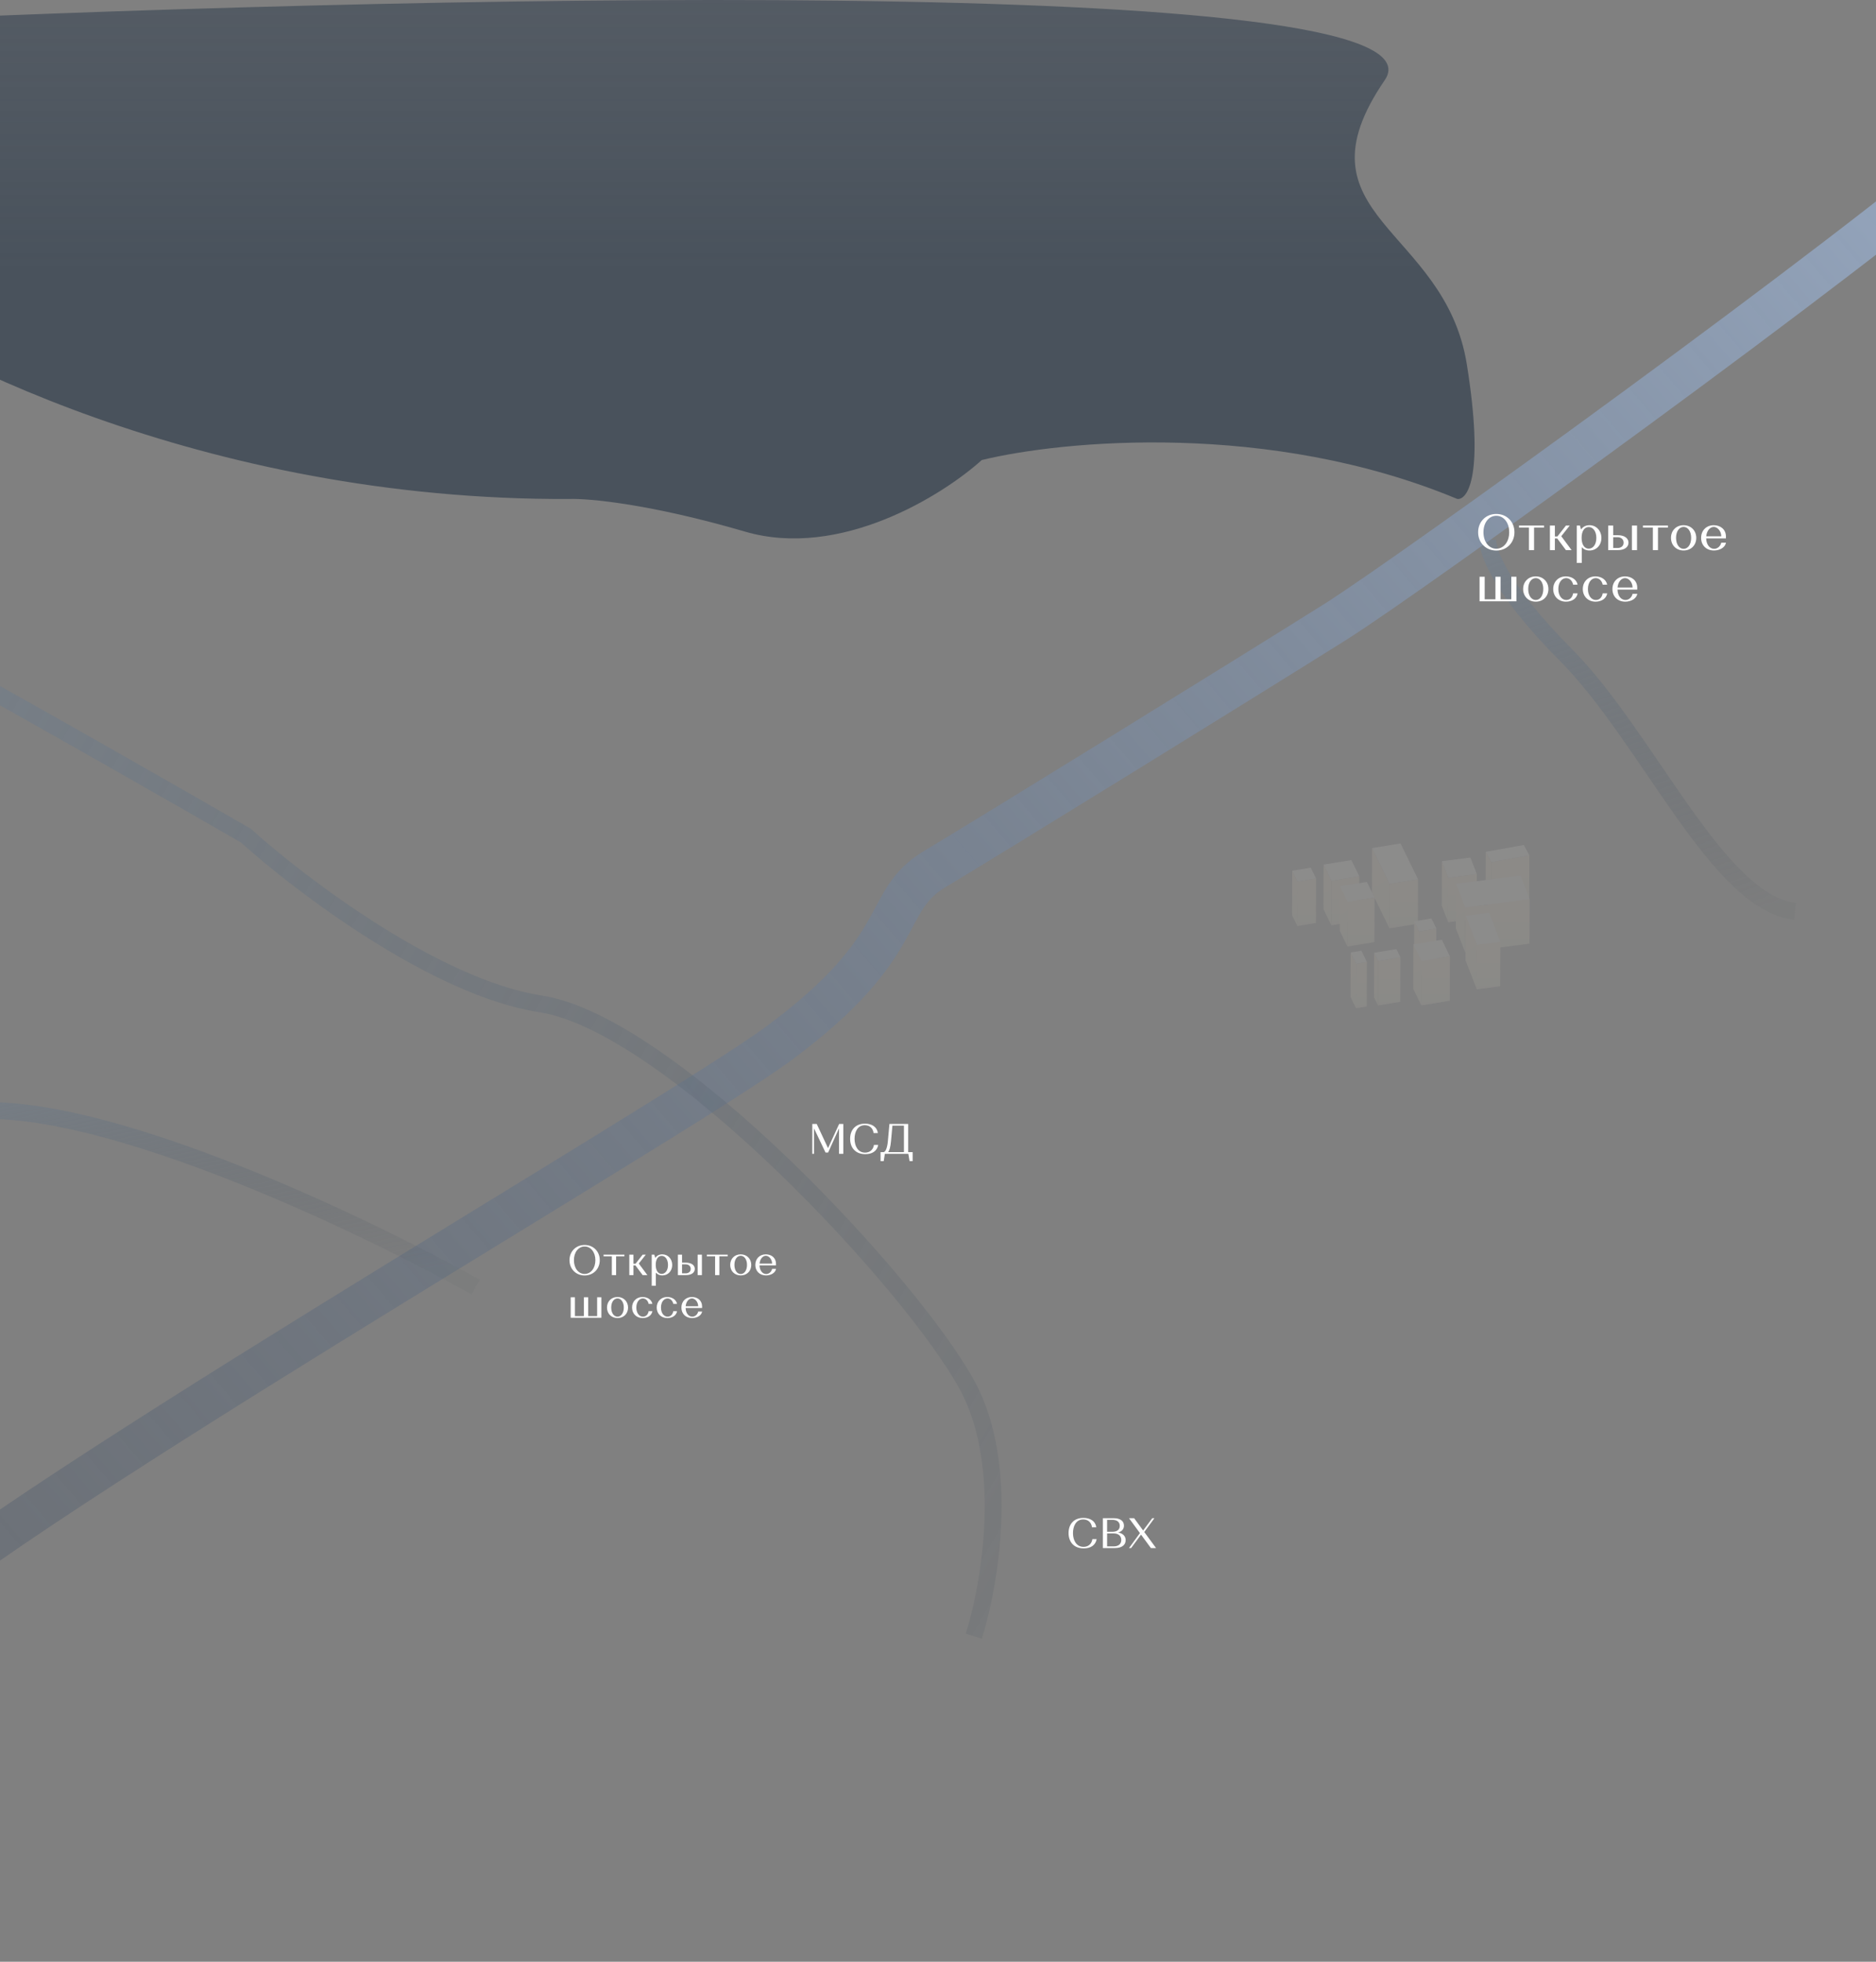 <svg width="440" height="460" viewBox="0 0 440 460" fill="none" xmlns="http://www.w3.org/2000/svg">
<rect x="0" y="0" width="440" height="460" fill="#808080" stroke="none"/>
<path d="M133.531 117.008C47.851 117.403 -18.811 82.953 -41.432 65.679V5.466C87.96 -0.786 342.352 -6.873 324.781 18.792C302.818 50.872 338.847 53.093 344.03 85.421C348.175 111.283 344.276 117.255 341.809 117.008C297.784 98.648 249.104 103.271 230.267 107.877C221.054 116.185 197.051 131.173 174.743 124.658C152.434 118.143 137.973 116.843 133.531 117.008Z" fill="url(#paint0_linear_3001_527)"/>
<path d="M348.995 126.349C348.612 128.922 351.711 137.952 367.175 153.483C386.505 172.895 402.843 211.721 421.023 213.707" stroke="url(#paint1_linear_3001_527)" stroke-width="3.948"/>
<path d="M-29 382.5C-7.959 358.786 158.169 262.845 182.887 244.495C213.785 221.557 206.476 211.418 219.267 203.772C232.058 196.126 291.86 159.225 313.289 145.761C330.432 134.991 434.106 60.148 466 32.5" stroke="url(#paint2_linear_3001_527)" stroke-width="9.871"/>
<path d="M-151 116.977C-117 123.323 -42.428 139.643 -16.144 154.149C10.14 168.656 44.009 188.053 57.658 195.938C70.496 207.524 102.291 231.637 126.761 235.392C157.348 240.087 214.404 301.603 226.977 325.085C237.035 343.87 232.109 371.966 228.389 383.666" stroke="url(#paint3_linear_3001_527)" stroke-width="3.948"/>
<path d="M111.569 301.805C77.843 283.05 4.567 249.242 -18.728 264.049C-42.024 278.855 -88.977 267.092 -109.541 259.36" stroke="url(#paint4_linear_3001_527)" stroke-width="3.948"/>
<path d="M133.57 295.5C133.57 293.45 135.07 291.93 137.12 291.93C139.17 291.93 140.67 293.45 140.67 295.5C140.67 297.55 139.17 299.08 137.12 299.08C135.07 299.08 133.57 297.55 133.57 295.5ZM134.61 295.5C134.61 297.39 135.68 298.72 137.12 298.72C138.57 298.72 139.64 297.39 139.64 295.5C139.64 293.61 138.57 292.29 137.12 292.29C135.68 292.29 134.61 293.61 134.61 295.5ZM141.562 294.59V294.2H146.452V294.59H144.502V299H143.502V294.59H141.562ZM150.73 299L149.03 296.72H148.57V299H147.6V294.2H148.57V296.33H149.06L150.73 294.2H151.47L149.82 296.28L151.84 299H150.73ZM152.854 301.5V294.2H153.474L153.684 294.97C154.034 294.45 154.594 294.13 155.334 294.13C156.694 294.13 157.664 295.23 157.664 296.62C157.664 298.03 156.684 299.07 155.334 299.07C154.684 299.07 154.174 298.83 153.824 298.41V301.5H152.854ZM153.794 296.6C153.794 297.88 154.324 298.71 155.184 298.71C156.054 298.71 156.674 297.88 156.674 296.61C156.674 295.34 156.044 294.49 155.184 294.49C154.314 294.49 153.794 295.32 153.794 296.6ZM158.996 299V294.2H159.966V296.08H160.836C162.226 296.08 162.956 296.7 162.956 297.54C162.956 298.39 162.236 299 160.836 299H158.996ZM164.626 294.2V299H163.626V294.2H164.626ZM162.006 297.54C162.006 296.9 161.516 296.47 160.836 296.47H159.966V298.58H160.836C161.516 298.58 162.006 298.18 162.006 297.54ZM165.78 294.59V294.2H170.67V294.59H168.72V299H167.72V294.59H165.78ZM171.263 296.6C171.263 295.16 172.293 294.13 173.723 294.13C175.173 294.13 176.203 295.19 176.203 296.61C176.203 298.04 175.173 299.07 173.733 299.07C172.293 299.07 171.263 298.04 171.263 296.6ZM172.253 296.6C172.253 297.88 172.873 298.74 173.733 298.74C174.583 298.74 175.203 297.88 175.203 296.6C175.203 295.34 174.583 294.47 173.733 294.47C172.873 294.47 172.253 295.32 172.253 296.6ZM179.622 294.13C180.882 294.13 181.982 294.9 182.002 296.3V296.71H178.142C178.172 297.93 178.832 298.74 179.702 298.74C180.372 298.74 180.932 298.23 181.092 297.54H182.012C181.852 298.48 180.802 299.07 179.662 299.07C178.152 299.07 177.152 298.04 177.152 296.61C177.152 295.16 178.172 294.13 179.622 294.13ZM179.632 294.47C178.892 294.47 178.252 295.19 178.152 296.3H181.092C181.072 295.24 180.332 294.47 179.632 294.47ZM133.85 309V304.2H134.85V308.61H136.95V304.2H137.95V308.61H140.05V304.2H141.05V309H133.85ZM142.366 306.6C142.366 305.16 143.396 304.13 144.826 304.13C146.276 304.13 147.306 305.19 147.306 306.61C147.306 308.04 146.276 309.07 144.836 309.07C143.396 309.07 142.366 308.04 142.366 306.6ZM143.356 306.6C143.356 307.88 143.976 308.74 144.836 308.74C145.686 308.74 146.306 307.88 146.306 306.6C146.306 305.34 145.686 304.47 144.836 304.47C143.976 304.47 143.356 305.32 143.356 306.6ZM149.245 306.6C149.245 307.88 149.915 308.74 150.785 308.74C151.425 308.74 151.975 308.34 152.135 307.45H153.015C152.835 308.5 151.865 309.07 150.735 309.07C149.275 309.07 148.245 308.04 148.245 306.6C148.245 305.16 149.275 304.13 150.705 304.13C151.845 304.13 152.825 304.75 153.005 305.75H152.135C151.975 304.97 151.435 304.47 150.775 304.47C149.915 304.47 149.245 305.33 149.245 306.6ZM155.027 306.6C155.027 307.88 155.697 308.74 156.567 308.74C157.207 308.74 157.757 308.34 157.917 307.45H158.797C158.617 308.5 157.647 309.07 156.517 309.07C155.057 309.07 154.027 308.04 154.027 306.6C154.027 305.16 155.057 304.13 156.487 304.13C157.627 304.13 158.607 304.75 158.787 305.75H157.917C157.757 304.97 157.217 304.47 156.557 304.47C155.697 304.47 155.027 305.33 155.027 306.6ZM162.288 304.13C163.548 304.13 164.648 304.9 164.668 306.3V306.71H160.808C160.838 307.93 161.498 308.74 162.368 308.74C163.038 308.74 163.598 308.23 163.758 307.54H164.678C164.518 308.48 163.468 309.07 162.328 309.07C160.818 309.07 159.818 308.04 159.818 306.61C159.818 305.16 160.838 304.13 162.288 304.13ZM162.298 304.47C161.558 304.47 160.918 305.19 160.818 306.3H163.758C163.738 305.24 162.998 304.47 162.298 304.47Z" fill="white"/>
<path d="M346.684 124.8C346.684 122.34 348.484 120.516 350.944 120.516C353.404 120.516 355.204 122.34 355.204 124.8C355.204 127.26 353.404 129.096 350.944 129.096C348.484 129.096 346.684 127.26 346.684 124.8ZM347.932 124.8C347.932 127.068 349.216 128.664 350.944 128.664C352.684 128.664 353.968 127.068 353.968 124.8C353.968 122.532 352.684 120.948 350.944 120.948C349.216 120.948 347.932 122.532 347.932 124.8ZM356.274 123.708V123.24H362.142V123.708H359.802V129H358.602V123.708H356.274ZM367.276 129L365.236 126.264H364.684V129H363.52V123.24H364.684V125.796H365.272L367.276 123.24H368.164L366.184 125.736L368.608 129H367.276ZM369.825 132V123.24H370.569L370.821 124.164C371.241 123.54 371.913 123.156 372.801 123.156C374.433 123.156 375.597 124.476 375.597 126.144C375.597 127.836 374.421 129.084 372.801 129.084C372.021 129.084 371.409 128.796 370.989 128.292V132H369.825ZM370.953 126.12C370.953 127.656 371.589 128.652 372.621 128.652C373.665 128.652 374.409 127.656 374.409 126.132C374.409 124.608 373.653 123.588 372.621 123.588C371.577 123.588 370.953 124.584 370.953 126.12ZM377.196 129V123.24H378.36V125.496H379.404C381.072 125.496 381.948 126.24 381.948 127.248C381.948 128.268 381.084 129 379.404 129H377.196ZM383.952 123.24V129H382.752V123.24H383.952ZM380.808 127.248C380.808 126.48 380.22 125.964 379.404 125.964H378.36V128.496H379.404C380.22 128.496 380.808 128.016 380.808 127.248ZM385.337 123.708V123.24H391.205V123.708H388.865V129H387.665V123.708H385.337ZM391.916 126.12C391.916 124.392 393.152 123.156 394.868 123.156C396.608 123.156 397.844 124.428 397.844 126.132C397.844 127.848 396.608 129.084 394.88 129.084C393.152 129.084 391.916 127.848 391.916 126.12ZM393.104 126.12C393.104 127.656 393.848 128.688 394.88 128.688C395.9 128.688 396.644 127.656 396.644 126.12C396.644 124.608 395.9 123.564 394.88 123.564C393.848 123.564 393.104 124.584 393.104 126.12ZM401.946 123.156C403.458 123.156 404.778 124.08 404.802 125.76V126.252H400.17C400.206 127.716 400.998 128.688 402.042 128.688C402.846 128.688 403.518 128.076 403.71 127.248H404.814C404.622 128.376 403.362 129.084 401.994 129.084C400.182 129.084 398.982 127.848 398.982 126.132C398.982 124.392 400.206 123.156 401.946 123.156ZM401.958 123.564C401.07 123.564 400.302 124.428 400.182 125.76H403.71C403.686 124.488 402.798 123.564 401.958 123.564ZM347.02 141V135.24H348.22V140.532H350.74V135.24H351.94V140.532H354.46V135.24H355.66V141H347.02ZM357.24 138.12C357.24 136.392 358.476 135.156 360.192 135.156C361.932 135.156 363.168 136.428 363.168 138.132C363.168 139.848 361.932 141.084 360.204 141.084C358.476 141.084 357.24 139.848 357.24 138.12ZM358.428 138.12C358.428 139.656 359.172 140.688 360.204 140.688C361.224 140.688 361.968 139.656 361.968 138.12C361.968 136.608 361.224 135.564 360.204 135.564C359.172 135.564 358.428 136.584 358.428 138.12ZM365.494 138.12C365.494 139.656 366.298 140.688 367.342 140.688C368.11 140.688 368.77 140.208 368.962 139.14H370.018C369.802 140.4 368.638 141.084 367.282 141.084C365.53 141.084 364.294 139.848 364.294 138.12C364.294 136.392 365.53 135.156 367.246 135.156C368.614 135.156 369.79 135.9 370.006 137.1H368.962C368.77 136.164 368.122 135.564 367.33 135.564C366.298 135.564 365.494 136.596 365.494 138.12ZM372.432 138.12C372.432 139.656 373.236 140.688 374.28 140.688C375.048 140.688 375.708 140.208 375.9 139.14H376.956C376.74 140.4 375.576 141.084 374.22 141.084C372.468 141.084 371.232 139.848 371.232 138.12C371.232 136.392 372.468 135.156 374.184 135.156C375.552 135.156 376.728 135.9 376.944 137.1H375.9C375.708 136.164 375.06 135.564 374.268 135.564C373.236 135.564 372.432 136.596 372.432 138.12ZM381.145 135.156C382.657 135.156 383.977 136.08 384.001 137.76V138.252H379.369C379.405 139.716 380.197 140.688 381.241 140.688C382.045 140.688 382.717 140.076 382.909 139.248H384.013C383.821 140.376 382.561 141.084 381.193 141.084C379.381 141.084 378.181 139.848 378.181 138.132C378.181 136.392 379.405 135.156 381.145 135.156ZM381.157 135.564C380.269 135.564 379.501 136.428 379.381 137.76H382.909C382.885 136.488 381.997 135.564 381.157 135.564Z" fill="white"/>
<path d="M191.559 263.555L194.209 269.225L196.789 263.605V263.555H197.789V270.555H196.789V264.575L194.229 270.255H193.619L190.919 264.585V270.555H190.519V263.555H191.559ZM204.978 268.465H205.978C205.698 269.955 204.508 270.635 202.958 270.635C200.548 270.635 199.388 269.015 199.388 267.035C199.388 265.005 200.598 263.485 202.868 263.485C204.378 263.485 205.668 264.145 205.888 265.685H204.888C204.748 264.555 203.978 263.845 202.828 263.845C201.118 263.845 200.428 265.455 200.428 267.045C200.428 268.735 201.228 270.275 202.888 270.275C203.958 270.275 204.788 269.665 204.978 268.465ZM206.529 272.275V270.165H207.219C207.679 270.125 208.079 269.235 208.229 267.715L208.609 263.555H213.009V270.165H214.059V272.275H213.329L213.039 270.555H207.539L207.259 272.275H206.529ZM208.979 267.585C208.859 268.935 208.629 269.735 208.299 270.165H212.009V263.945H209.309L208.979 267.585Z" fill="white"/>
<path d="M256.21 360.91H257.21C256.93 362.4 255.74 363.08 254.19 363.08C251.78 363.08 250.62 361.46 250.62 359.48C250.62 357.45 251.83 355.93 254.1 355.93C255.61 355.93 256.9 356.59 257.12 358.13H256.12C255.98 357 255.21 356.29 254.06 356.29C252.35 356.29 251.66 357.9 251.66 359.49C251.66 361.18 252.46 362.72 254.12 362.72C255.19 362.72 256.02 362.11 256.21 360.91ZM258.665 363V356H261.225C262.725 356 263.615 356.64 263.615 357.74C263.615 358.56 263.115 359.12 262.235 359.35C263.345 359.54 264.015 360.19 264.015 361.15C264.015 362.3 263.075 363 261.535 363H258.665ZM261.205 359.57H259.665V362.61H261.205C262.295 362.61 262.985 362.07 262.985 361.1C262.985 360.13 262.285 359.57 261.205 359.57ZM260.905 356.39H259.665V359.18H260.915C261.965 359.18 262.635 358.71 262.635 357.79C262.635 356.88 261.965 356.39 260.905 356.39ZM266.002 356L268.112 358.88L270.262 356H270.752L268.382 359.24L271.142 363H269.932L267.622 359.85L265.292 363H264.802L267.362 359.49L264.802 356H266.002Z" fill="white"/>
<g opacity="0.1" clip-path="url(#clip0_3001_527)">
<path d="M358.695 200.561L358.666 210.997L349.73 212.599L349.76 202.162L358.695 200.561Z" fill="url(#paint5_linear_3001_527)"/>
<path d="M357.4 198.14L358.696 200.561L349.761 202.163L348.465 199.741L357.4 198.14Z" fill="#FFFCF8"/>
<path d="M349.761 202.163L349.732 212.599L348.436 210.178L348.465 199.741L349.761 202.163Z" fill="url(#paint6_linear_3001_527)"/>
<path d="M339.689 205.826L339.66 216.263L338.158 212.38L338.187 201.943L339.689 205.826Z" fill="url(#paint7_linear_3001_527)"/>
<path d="M346.37 204.965L346.339 215.402L339.66 216.263L339.689 205.826L346.37 204.965Z" fill="url(#paint8_linear_3001_527)"/>
<path d="M344.868 201.082L346.37 204.965L339.69 205.826L338.188 201.942L344.868 201.082Z" fill="#FFFCF8"/>
<path d="M358.763 210.838L358.734 221.275L343.598 223.224L343.627 212.787L358.763 210.838Z" fill="url(#paint9_linear_3001_527)"/>
<path d="M356.622 205.303L358.762 210.837L343.626 212.787L341.488 207.253L356.622 205.303Z" fill="#FFFCF8"/>
<path d="M343.628 212.787L343.599 223.224L341.461 217.69L341.49 207.253L343.628 212.787Z" fill="url(#paint10_linear_3001_527)"/>
<path d="M351.889 220.84L351.859 231.277L346.361 231.986L346.391 221.549L351.889 220.84Z" fill="url(#paint11_linear_3001_527)"/>
<path d="M349.258 214.036L351.89 220.84L346.392 221.549L343.76 214.743L349.258 214.036Z" fill="#FFFCF8"/>
<path d="M346.392 221.549L346.363 231.986L343.73 225.18L343.76 214.744L346.392 221.549Z" fill="url(#paint12_linear_3001_527)"/>
<path d="M308.666 205.99L308.637 216.427L304.279 217.139L304.309 206.702L308.666 205.99Z" fill="url(#paint13_linear_3001_527)"/>
<path d="M304.309 206.702L304.279 217.138L303.039 214.604L303.068 204.167L304.309 206.702Z" fill="url(#paint14_linear_3001_527)"/>
<path d="M307.424 203.454L308.666 205.99L304.309 206.702L303.068 204.167L307.424 203.454Z" fill="#FFFCF8"/>
<path d="M318.812 205.473L318.783 215.91L312.258 216.975L312.288 206.538L318.812 205.473Z" fill="url(#paint15_linear_3001_527)"/>
<path d="M312.288 206.538L312.258 216.974L310.402 213.18L310.432 202.744L312.288 206.538Z" fill="url(#paint16_linear_3001_527)"/>
<path d="M316.956 201.678L318.812 205.473L312.288 206.538L310.432 202.744L316.956 201.678Z" fill="#FFFCF8"/>
<path d="M332.583 206.166L332.554 216.603L325.883 217.693L325.912 207.256L332.583 206.166Z" fill="url(#paint17_linear_3001_527)"/>
<path d="M325.913 207.256L325.884 217.693L321.781 209.304L321.81 198.867L325.913 207.256Z" fill="url(#paint18_linear_3001_527)"/>
<path d="M328.481 197.777L332.584 206.166L325.913 207.256L321.811 198.867L328.481 197.777Z" fill="#FFFCF8"/>
<path d="M320.59 206.796L322.389 210.478L316.061 211.512L314.262 207.83L320.59 206.796Z" fill="#FFFCF8"/>
<path d="M322.39 210.478L322.359 220.915L316.031 221.949L316.062 211.512L322.39 210.478Z" fill="url(#paint19_linear_3001_527)"/>
<path d="M316.061 211.512L316.031 221.949L314.232 218.267L314.262 207.83L316.061 211.512Z" fill="url(#paint20_linear_3001_527)"/>
<path d="M320.592 225.564L320.562 236.001L318.043 236.414L318.072 225.977L320.592 225.564Z" fill="url(#paint21_linear_3001_527)"/>
<path d="M318.071 225.977L318.042 236.414L316.754 233.78L316.783 223.343L318.071 225.977Z" fill="url(#paint22_linear_3001_527)"/>
<path d="M319.305 222.93L320.591 225.564L318.071 225.977L316.783 223.343L319.305 222.93Z" fill="#FFFCF8"/>
<path d="M336.88 217.724L336.851 228.16L332.803 228.823L332.832 218.386L336.88 217.724Z" fill="url(#paint23_linear_3001_527)"/>
<path d="M332.83 218.386L332.801 228.823L331.648 226.467L331.679 216.03L332.83 218.386Z" fill="url(#paint24_linear_3001_527)"/>
<path d="M335.729 215.368L336.879 217.724L332.831 218.386L331.68 216.03L335.729 215.368Z" fill="#FFFCF8"/>
<path d="M340.063 224.233L340.033 234.67L333.363 235.76L333.392 225.323L340.063 224.233Z" fill="url(#paint25_linear_3001_527)"/>
<path d="M333.392 225.323L333.363 235.76L331.465 231.88L331.494 221.443L333.392 225.323Z" fill="url(#paint26_linear_3001_527)"/>
<path d="M338.165 220.353L340.063 224.233L333.392 225.323L331.494 221.443L338.165 220.353Z" fill="#FFFCF8"/>
<path d="M328.464 224.482L328.434 234.919L323.203 235.773L323.232 225.336L328.464 224.482Z" fill="url(#paint27_linear_3001_527)"/>
<path d="M323.233 225.336L323.203 235.773L322.258 233.844L322.288 223.407L323.233 225.336Z" fill="url(#paint28_linear_3001_527)"/>
<path d="M327.52 222.55L328.463 224.482L323.231 225.336L322.287 223.407L327.52 222.55Z" fill="#FFFCF8"/>
</g>
<defs>
<linearGradient id="paint0_linear_3001_527" x1="345.757" y1="-261.5" x2="345.757" y2="63" gradientUnits="userSpaceOnUse">
<stop stop-color="#4E5763" stop-opacity="0.09"/>
<stop offset="1" stop-color="#49525C"/>
</linearGradient>
<linearGradient id="paint1_linear_3001_527" x1="440.765" y1="203.589" x2="380.452" y2="31.094" gradientUnits="userSpaceOnUse">
<stop stop-color="#464F59" stop-opacity="0.06"/>
<stop offset="1" stop-color="#96AABF"/>
</linearGradient>
<linearGradient id="paint2_linear_3001_527" x1="-72.5" y1="555" x2="492" y2="71" gradientUnits="userSpaceOnUse">
<stop stop-color="#454D58" stop-opacity="0.32"/>
<stop offset="1" stop-color="#95A6BE"/>
</linearGradient>
<linearGradient id="paint3_linear_3001_527" x1="345.756" y1="361.524" x2="-355.06" y2="-37.366" gradientUnits="userSpaceOnUse">
<stop stop-color="#464F59" stop-opacity="0.06"/>
<stop offset="1" stop-color="#96AABF"/>
</linearGradient>
<linearGradient id="paint4_linear_3001_527" x1="139.107" y1="290.122" x2="115.231" y2="168.364" gradientUnits="userSpaceOnUse">
<stop stop-color="#464F59" stop-opacity="0.06"/>
<stop offset="1" stop-color="#96AABF"/>
</linearGradient>
<linearGradient id="paint5_linear_3001_527" x1="354.213" y1="200.561" x2="354.213" y2="212.599" gradientUnits="userSpaceOnUse">
<stop offset="0.31" stop-color="#FFEACC"/>
<stop offset="0.4" stop-color="#FBE9CB"/>
<stop offset="1" stop-color="#E8E5C8"/>
</linearGradient>
<linearGradient id="paint6_linear_3001_527" x1="346.166" y1="201.074" x2="352.061" y2="211.249" gradientUnits="userSpaceOnUse">
<stop offset="0.31" stop-color="#FFEACC"/>
<stop offset="0.4" stop-color="#FBE9CB"/>
<stop offset="1" stop-color="#E8E5C8"/>
</linearGradient>
<linearGradient id="paint7_linear_3001_527" x1="335.649" y1="203.413" x2="342.232" y2="214.774" gradientUnits="userSpaceOnUse">
<stop offset="0.31" stop-color="#FFEACC"/>
<stop offset="0.4" stop-color="#FBE9CB"/>
<stop offset="1" stop-color="#E8E5C8"/>
</linearGradient>
<linearGradient id="paint8_linear_3001_527" x1="343.015" y1="204.965" x2="343.015" y2="216.263" gradientUnits="userSpaceOnUse">
<stop offset="0.31" stop-color="#FFEACC"/>
<stop offset="0.4" stop-color="#FBE9CB"/>
<stop offset="1" stop-color="#E8E5C8"/>
</linearGradient>
<linearGradient id="paint9_linear_3001_527" x1="351.18" y1="210.838" x2="351.18" y2="223.224" gradientUnits="userSpaceOnUse">
<stop offset="0.31" stop-color="#FFEACC"/>
<stop offset="0.4" stop-color="#FBE9CB"/>
<stop offset="1" stop-color="#E8E5C8"/>
</linearGradient>
<linearGradient id="paint10_linear_3001_527" x1="338.834" y1="208.791" x2="346.293" y2="221.664" gradientUnits="userSpaceOnUse">
<stop offset="0.31" stop-color="#FFEACC"/>
<stop offset="0.4" stop-color="#FBE9CB"/>
<stop offset="1" stop-color="#E8E5C8"/>
</linearGradient>
<linearGradient id="paint11_linear_3001_527" x1="349.125" y1="220.84" x2="349.125" y2="231.986" gradientUnits="userSpaceOnUse">
<stop offset="0.31" stop-color="#FFEACC"/>
<stop offset="0.4" stop-color="#FBE9CB"/>
<stop offset="1" stop-color="#E8E5C8"/>
</linearGradient>
<linearGradient id="paint12_linear_3001_527" x1="341.016" y1="216.333" x2="349.148" y2="230.372" gradientUnits="userSpaceOnUse">
<stop offset="0.31" stop-color="#FFEACC"/>
<stop offset="0.4" stop-color="#FBE9CB"/>
<stop offset="1" stop-color="#E8E5C8"/>
</linearGradient>
<linearGradient id="paint13_linear_3001_527" x1="306.472" y1="205.99" x2="306.472" y2="217.139" gradientUnits="userSpaceOnUse">
<stop offset="0.31" stop-color="#FFEACC"/>
<stop offset="0.4" stop-color="#FBE9CB"/>
<stop offset="1" stop-color="#E8E5C8"/>
</linearGradient>
<linearGradient id="paint14_linear_3001_527" x1="300.723" y1="205.525" x2="306.654" y2="215.762" gradientUnits="userSpaceOnUse">
<stop offset="0.31" stop-color="#FFEACC"/>
<stop offset="0.4" stop-color="#FBE9CB"/>
<stop offset="1" stop-color="#E8E5C8"/>
</linearGradient>
<linearGradient id="paint15_linear_3001_527" x1="315.535" y1="205.473" x2="315.535" y2="216.975" gradientUnits="userSpaceOnUse">
<stop offset="0.31" stop-color="#FFEACC"/>
<stop offset="0.4" stop-color="#FBE9CB"/>
<stop offset="1" stop-color="#E8E5C8"/>
</linearGradient>
<linearGradient id="paint16_linear_3001_527" x1="308.045" y1="204.126" x2="314.678" y2="215.573" gradientUnits="userSpaceOnUse">
<stop offset="0.31" stop-color="#FFEACC"/>
<stop offset="0.4" stop-color="#FBE9CB"/>
<stop offset="1" stop-color="#E8E5C8"/>
</linearGradient>
<linearGradient id="paint17_linear_3001_527" x1="329.232" y1="206.166" x2="329.232" y2="217.693" gradientUnits="userSpaceOnUse">
<stop offset="0.31" stop-color="#FFEACC"/>
<stop offset="0.4" stop-color="#FBE9CB"/>
<stop offset="1" stop-color="#E8E5C8"/>
</linearGradient>
<linearGradient id="paint18_linear_3001_527" x1="319.277" y1="200.336" x2="328.464" y2="216.197" gradientUnits="userSpaceOnUse">
<stop offset="0.31" stop-color="#FFEACC"/>
<stop offset="0.4" stop-color="#FBE9CB"/>
<stop offset="1" stop-color="#E8E5C8"/>
</linearGradient>
<linearGradient id="paint19_linear_3001_527" x1="319.211" y1="210.478" x2="319.211" y2="221.949" gradientUnits="userSpaceOnUse">
<stop offset="0.31" stop-color="#FFEACC"/>
<stop offset="0.4" stop-color="#FBE9CB"/>
<stop offset="1" stop-color="#E8E5C8"/>
</linearGradient>
<linearGradient id="paint20_linear_3001_527" x1="311.879" y1="209.211" x2="318.448" y2="220.549" gradientUnits="userSpaceOnUse">
<stop offset="0.31" stop-color="#FFEACC"/>
<stop offset="0.4" stop-color="#FBE9CB"/>
<stop offset="1" stop-color="#E8E5C8"/>
</linearGradient>
<linearGradient id="paint21_linear_3001_527" x1="319.318" y1="225.564" x2="319.318" y2="236.414" gradientUnits="userSpaceOnUse">
<stop offset="0.31" stop-color="#FFEACC"/>
<stop offset="0.4" stop-color="#FBE9CB"/>
<stop offset="1" stop-color="#E8E5C8"/>
</linearGradient>
<linearGradient id="paint22_linear_3001_527" x1="314.435" y1="224.703" x2="320.421" y2="235.036" gradientUnits="userSpaceOnUse">
<stop offset="0.31" stop-color="#FFEACC"/>
<stop offset="0.4" stop-color="#FBE9CB"/>
<stop offset="1" stop-color="#E8E5C8"/>
</linearGradient>
<linearGradient id="paint23_linear_3001_527" x1="334.841" y1="217.724" x2="334.841" y2="228.823" gradientUnits="userSpaceOnUse">
<stop offset="0.31" stop-color="#FFEACC"/>
<stop offset="0.4" stop-color="#FBE9CB"/>
<stop offset="1" stop-color="#E8E5C8"/>
</linearGradient>
<linearGradient id="paint24_linear_3001_527" x1="329.339" y1="217.385" x2="335.17" y2="227.45" gradientUnits="userSpaceOnUse">
<stop offset="0.31" stop-color="#FFEACC"/>
<stop offset="0.4" stop-color="#FBE9CB"/>
<stop offset="1" stop-color="#E8E5C8"/>
</linearGradient>
<linearGradient id="paint25_linear_3001_527" x1="336.713" y1="224.233" x2="336.713" y2="235.76" gradientUnits="userSpaceOnUse">
<stop offset="0.31" stop-color="#FFEACC"/>
<stop offset="0.4" stop-color="#FBE9CB"/>
<stop offset="1" stop-color="#E8E5C8"/>
</linearGradient>
<linearGradient id="paint26_linear_3001_527" x1="329.105" y1="222.826" x2="335.784" y2="234.356" gradientUnits="userSpaceOnUse">
<stop offset="0.31" stop-color="#FFEACC"/>
<stop offset="0.4" stop-color="#FBE9CB"/>
<stop offset="1" stop-color="#E8E5C8"/>
</linearGradient>
<linearGradient id="paint27_linear_3001_527" x1="325.833" y1="224.482" x2="325.833" y2="235.773" gradientUnits="userSpaceOnUse">
<stop offset="0.31" stop-color="#FFEACC"/>
<stop offset="0.4" stop-color="#FBE9CB"/>
<stop offset="1" stop-color="#E8E5C8"/>
</linearGradient>
<linearGradient id="paint28_linear_3001_527" x1="319.963" y1="224.754" x2="325.557" y2="234.409" gradientUnits="userSpaceOnUse">
<stop offset="0.31" stop-color="#FFEACC"/>
<stop offset="0.4" stop-color="#FBE9CB"/>
<stop offset="1" stop-color="#E8E5C8"/>
</linearGradient>
<clipPath id="clip0_3001_527">
<rect width="67.616" height="51.329" fill="white" transform="translate(297.635 192.484)"/>
</clipPath>
</defs>
</svg>
